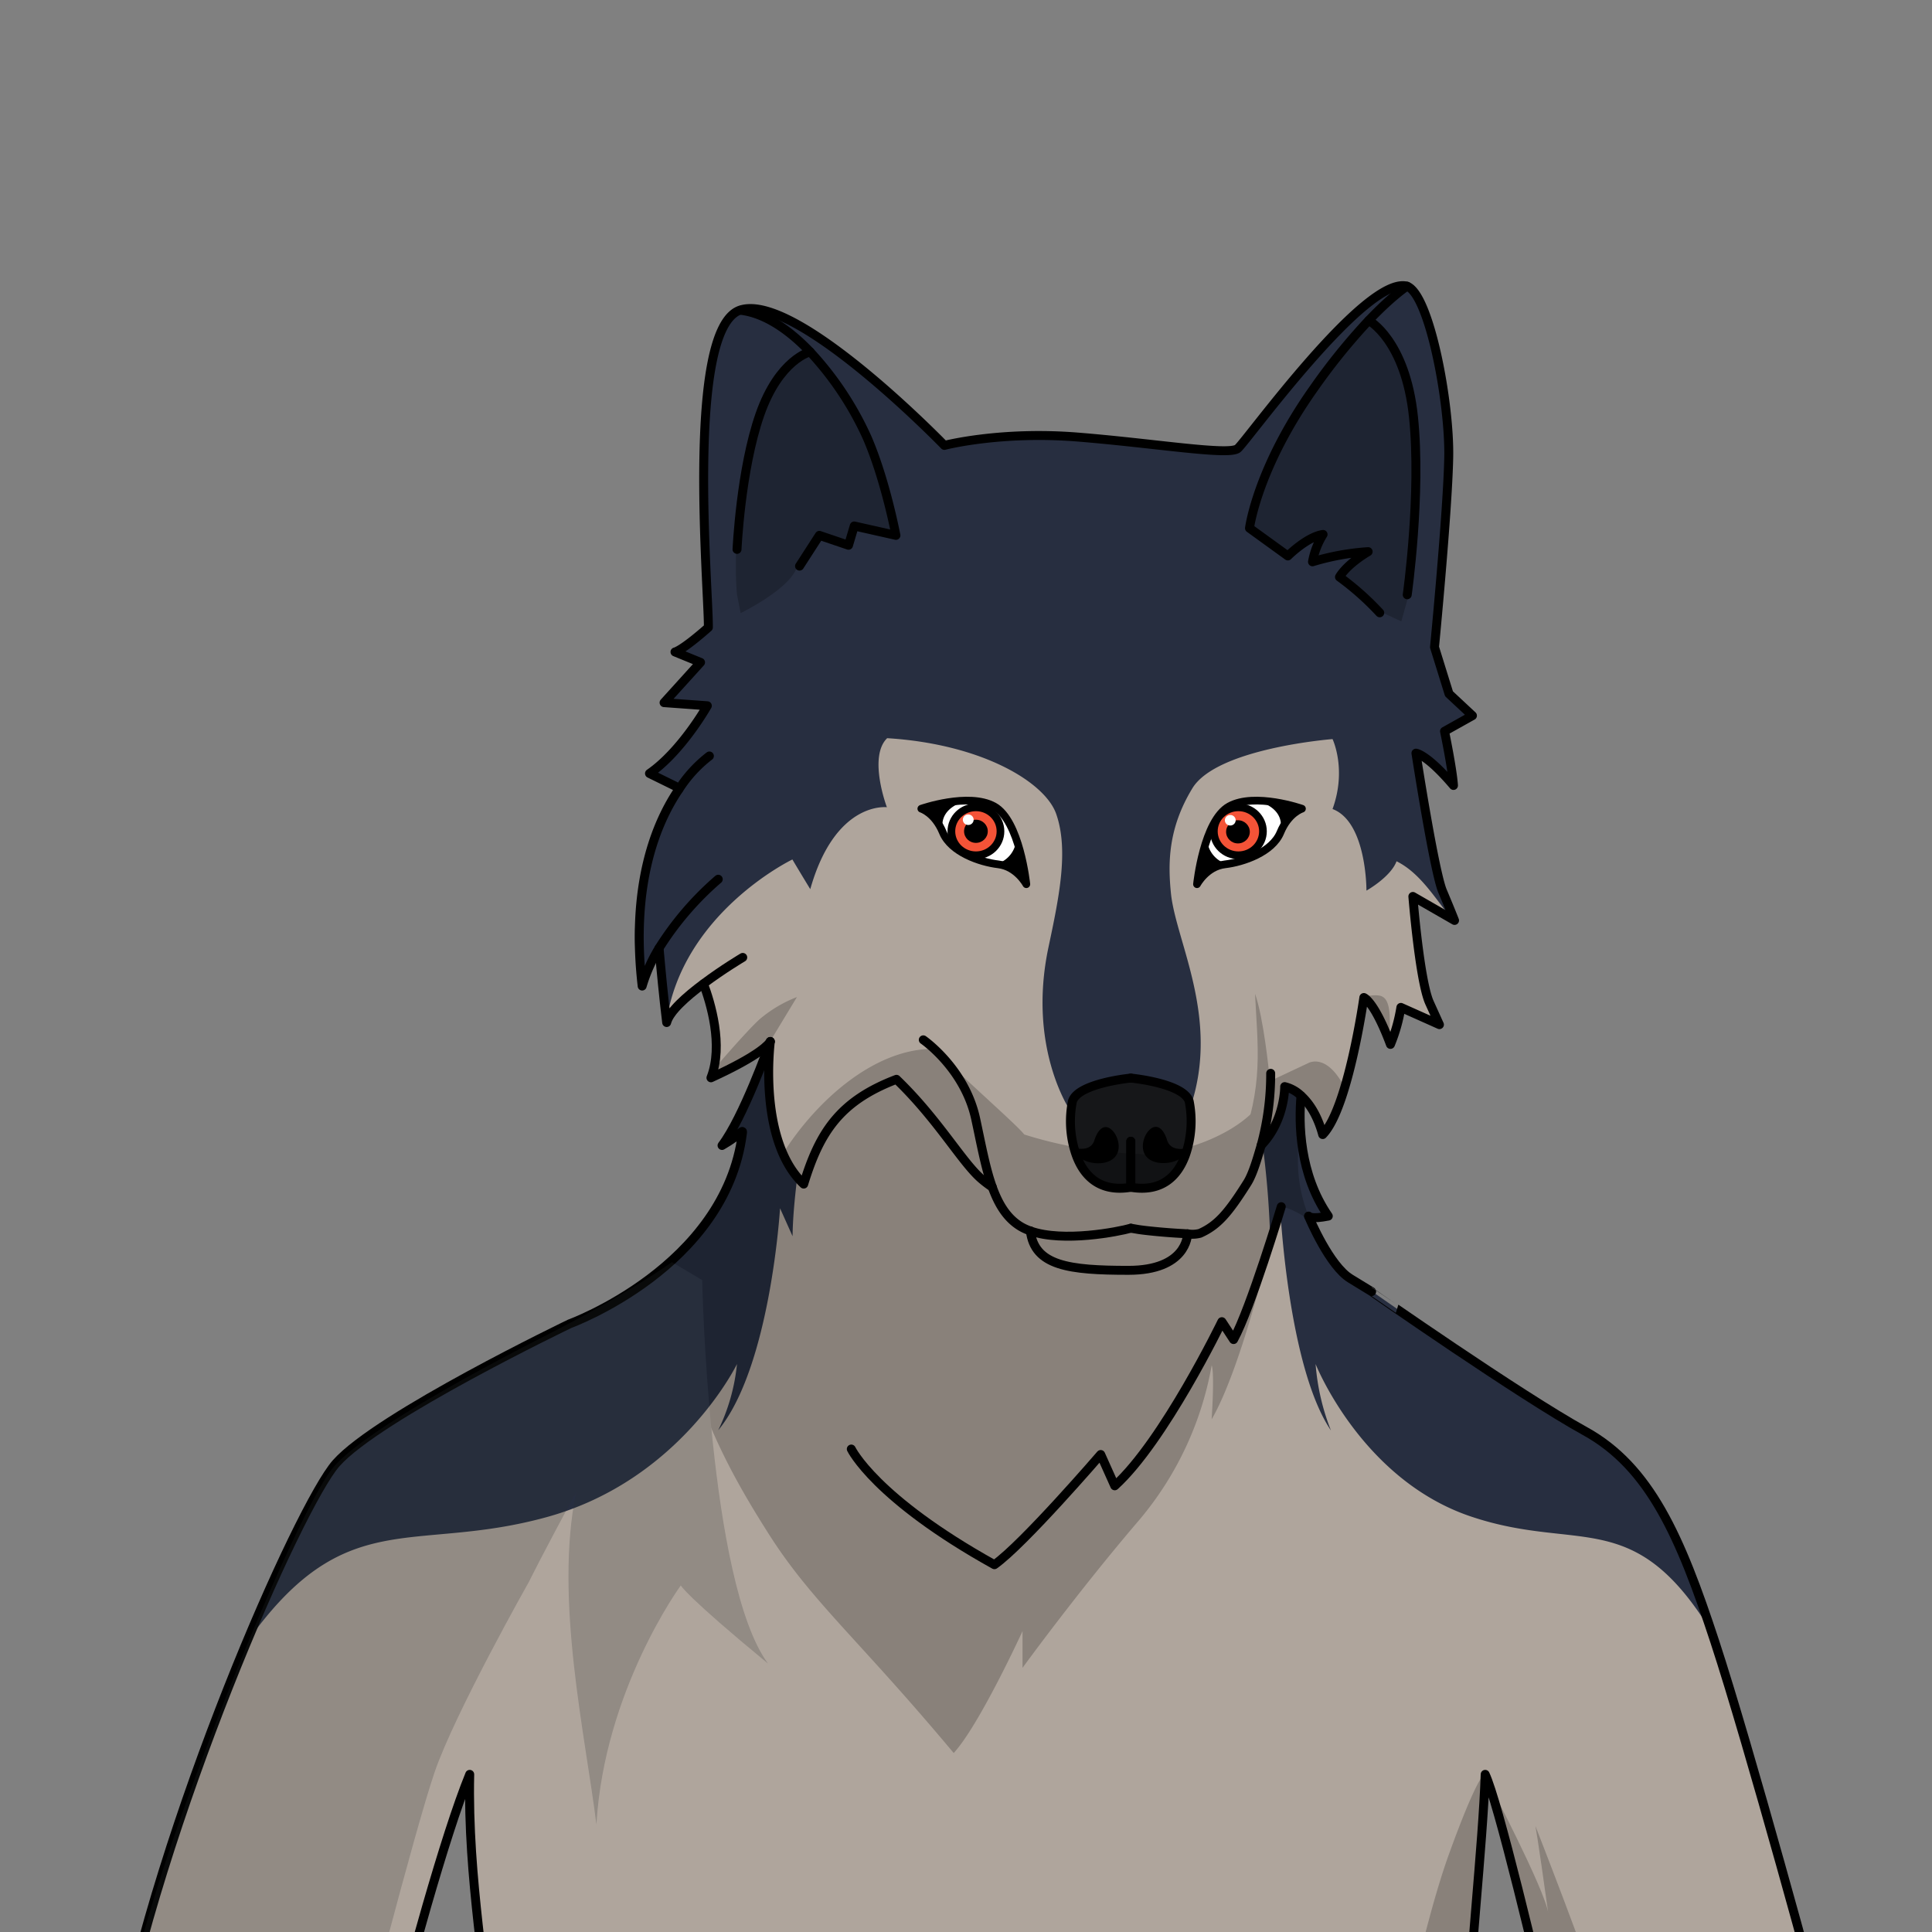 <svg xmlns="http://www.w3.org/2000/svg" viewBox="0 0 432 432">
  <rect x="0" y="0" width="432" height="432" fill="#808080" stroke="none"/>
  <defs>
    <style>.BUNTAI_WOLF_BODY_WOLF_BODY_32_cls-1{isolation:isolate;}.BUNTAI_WOLF_BODY_WOLF_BODY_32_cls-2{fill:#afa59c;}.BUNTAI_WOLF_BODY_WOLF_BODY_32_cls-3{fill:#272e40;}.BUNTAI_WOLF_BODY_WOLF_BODY_32_cls-4,.BUNTAI_WOLF_BODY_WOLF_BODY_32_cls-7,.BUNTAI_WOLF_BODY_WOLF_BODY_32_cls-9{fill:none;stroke:#000;stroke-linecap:round;}.BUNTAI_WOLF_BODY_WOLF_BODY_32_cls-4,.BUNTAI_WOLF_BODY_WOLF_BODY_32_cls-7{stroke-linejoin:round;}.BUNTAI_WOLF_BODY_WOLF_BODY_32_cls-4{stroke-width:2px;}.BUNTAI_WOLF_BODY_WOLF_BODY_32_cls-5{fill:#161719;}.BUNTAI_WOLF_BODY_WOLF_BODY_32_cls-6{fill:#fff;}.BUNTAI_WOLF_BODY_WOLF_BODY_32_cls-7{stroke-width:1.72px;}.BUNTAI_WOLF_BODY_WOLF_BODY_32_cls-8{fill:#f45337;}.BUNTAI_WOLF_BODY_WOLF_BODY_32_cls-9{stroke-miterlimit:10;stroke-width:1.72px;}.BUNTAI_WOLF_BODY_WOLF_BODY_32_cls-10{opacity:0.22;mix-blend-mode:multiply;}.BUNTAI_WOLF_BODY_WOLF_BODY_32_cls-11{fill:#282c2f;}</style>
  </defs>
  <g class="BUNTAI_WOLF_BODY_WOLF_BODY_32_cls-1">
    <g id="body">
      <path class="BUNTAI_WOLF_BODY_WOLF_BODY_32_cls-2" d="M221.89,265.46a24,24,0,0,1-2.33-1.75c-4.43-3.73-9.67-13.28-19.11-22.37-12.82,4.89-17.24,12-20.74,23.42-10.14-9.57-7.57-30.94-7.46-31.9l0,0c-.23.42-2,2.92-13.26,8.09,2.85-7.29-.11-16.89-1.66-21-3.85,2.86-7.64,6.22-8.24,8.68-.7-5.67-1.29-12-1.7-16.64a35.75,35.75,0,0,0-3.78,8.48c-2.61-22.64,3.1-36.49,8.22-44l-.88-.68-5.7-2.8c7.22-5,12.93-15.14,12.93-15.14l-9.67-.7,8.15-9-5.71-2.33s1.52-.24,7.46-5.48c.12-8.16-5.24-67.11,7.22-71s45.56,30.29,45.56,30.29,12.46-3.26,29.82-1.86,33.79,4.19,35.77,2.56S305.42,61.46,314.62,64c5,1.86,9.56,26,9.32,38.24s-3.18,42.46-3.18,42.46L324,155.13l5.24,4.89L323,163.51s1.75,8.39,2,12.12c-5.94-7-8.39-7.22-8.39-7.22s4.08,26.44,5.95,30.87,2.68,6.53,2.68,6.53l-9.32-5.36s1.51,18.87,3.72,23.76l2.22,4.9-8.62-3.85a37,37,0,0,1-2.33,8.27c-3.62-9.67-5.95-10.48-5.95-10.48s-3.49,24.81-9.2,30.64c-1.23-4.5-3.14-7.13-4.82-8.66a8.05,8.05,0,0,0-3.68-2.06s.08,7.64-5.26,13.13c-.77,2.59-1.79,6.3-3.1,8.39-4.29,6.82-6.67,9.53-10.58,11.28a6.54,6.54,0,0,1-2.77.12l-1.05-.07c-3.61-.17-8.56-.66-10.11-.93l-1.53-.26c-2.83.8-15.07,3.22-22.46.62h0a12.22,12.22,0,0,1-1.28-.52,10.33,10.33,0,0,1-1.49-.86C224.93,272,223.2,269.09,221.89,265.46Z" />
      <path class="BUNTAI_WOLF_BODY_WOLF_BODY_32_cls-2" d="M264.49,275.82l1.05.07c0,.4-.28,8.17-13.22,8.17-13.27,0-21-1-21.93-8.81,7.39,2.6,19.63.18,22.46-.62l1.53.26C255.93,275.16,260.88,275.65,264.49,275.82Z" />
      <path class="BUNTAI_WOLF_BODY_WOLF_BODY_32_cls-2" d="M409.77,460.21H348.5c-5.18-22.35-13.59-57.52-16.41-63.43-.51,15.73-3.63,43-4.41,63.43H109.91c-.91-18.36-5.4-39.85-4.88-63.43-5.62,13.74-13.75,43.75-18.84,63.43H25.83c5.52-30.09,18-65.93,29.31-93,0,0,0,0,0,0,8.55-20.5,16.42-35.94,20-40C84.57,316.56,127.4,296,127.4,296s34.77-12.66,38.59-42.5c.17-1.3,0,0-4.54,2.63,3.48-4.6,7.48-14.43,9.49-19.73.72-1.88,1.19-3.18,1.29-3.48l0,0c0,.2-.15,1.24-.24,2.87-.37,5.92-.37,19.53,6.26,27.49a17.49,17.49,0,0,0,1.44,1.54c2.81-9.18,6.22-15.58,14.11-20.27a43.18,43.18,0,0,1,6.63-3.15c9.44,9.09,14.68,18.64,19.11,22.37a24,24,0,0,0,2.33,1.75c1.31,3.63,3,6.55,5.73,8.4a10.33,10.33,0,0,0,1.49.86,12.22,12.22,0,0,0,1.28.52h0c.88,7.77,8.66,8.81,21.93,8.81,12.94,0,13.21-7.77,13.22-8.17a6.54,6.54,0,0,0,2.77-.12c3.91-1.75,6.29-4.46,10.58-11.28,1.31-2.09,2.33-5.8,3.1-8.39l.28-.3a16.86,16.86,0,0,0,2.39-3.31,21.19,21.19,0,0,0,2.59-9.52,8.05,8.05,0,0,1,3.68,2.06c-.54,6.14-.4,17.47,6.1,26.89-3.67.77-4.31.19-4.41,0,.3.71,4.7,11.07,9.31,13.88l4.77,2.92S339.9,312,354.41,320c14.08,7.81,20.92,22.71,28.35,45l.66,2c7.68,23.42,23.06,79.87,25.34,88.78C409.11,457.18,409.45,458.67,409.77,460.21Z" />
      <path class="BUNTAI_WOLF_BODY_WOLF_BODY_32_cls-3" d="M178.27,263.22c-.56,4.56-1,9.14-1.05,13.2l-2.8-6.25s-2.13,35.48-13.82,49.63A43.5,43.5,0,0,0,164.79,305s-12.56,26-42.62,34.25-45-3.12-67,28c8.55-20.5,16.42-35.94,20-40C84.57,316.56,127.4,296,127.4,296s34.77-12.66,38.59-42.5c.17-1.3,0,0-4.54,2.63,3.48-4.6,7.48-14.43,9.49-19.73l1.07-.65C171.64,241.65,171.64,255.26,178.27,263.22Z" />
      <path class="BUNTAI_WOLF_BODY_WOLF_BODY_32_cls-3" d="M382.76,365c-17.33-28.42-29.61-17.83-53.66-25.84C304.46,331,294.17,305,294.17,305a51,51,0,0,0,3.43,14.85c-9.59-14.15-11.34-49.63-11.34-49.63L284,276.42a202.28,202.28,0,0,0-1.7-20.62,16.86,16.86,0,0,0,2.39-3.31,21.19,21.19,0,0,0,2.59-9.52,8.05,8.05,0,0,1,3.68,2.06c-.54,6.14-.4,17.47,6.1,26.89-3.67.77-4.31.19-4.41,0,.3.71,4.7,11.07,9.31,13.88l4.77,2.92S339.9,312,354.41,320C368.49,327.83,375.33,342.73,382.76,365Z" />
      <path class="BUNTAI_WOLF_BODY_WOLF_BODY_32_cls-3" d="M239.43,248.55s-9.78-14-5-36.69c2.33-11,4.55-21.55,1.81-29.65-2.28-7.16-16.52-15.84-37.87-17.15-4.31,4.19-.06,15.44-.06,15.44s-11.53-1.49-17.13,18.32c-2.56-4.2-4-6.64-4-6.64s-24.7,11.88-28.19,36.46a136.43,136.43,0,0,0-1.65-16l-3.83,7.88s-6.57-17.39,7.61-43.12l-.27-1.61-5.38-2.64s8.18-6.27,12.26-15.71c-8-.47-8.9-.75-8.9-.75s6.51-6.3,7.62-8.92c-4.8-1.59-4.76-2.3-4.76-2.3l6.62-5.1s-2.32-37-.29-51.49,2.5-19.75,11.07-19.46,17.06,8.37,28.69,17.76,13.55,12.47,13.55,12.47,8.83-3.1,30.5-1.72,29.75,3.94,34.85,2.48c9.63-11.92,29.42-37,37.31-36,3,.7,7.11,10,9.2,22.46s-.61,45.08-1.39,49.8l-.79,4.72.26,5.77.55.18,2.5,8.22,4.41,4.69-5.27,3.62,1.8,11.25s-5.4-5.75-8.12-6.49c1,7.71,2.75,29.15,7.59,36.95-3.81-4.64-7.13-10.37-12.46-13-1.31,3.53-6.73,6.56-6.73,6.56s.1-15.35-7.58-18.24c3.23-8.91,0-15.64,0-15.64s-25.86,2-31.34,11-5.47,16.84-4.79,23.52c1.11,10.78,11,27.83,4.39,47.67C258.37,243.44,249.22,245.23,239.43,248.55Z" />
      <path class="BUNTAI_WOLF_BODY_WOLF_BODY_32_cls-4" d="M151.81,176.43l-.88-.68-5.7-2.8c7.22-5,12.93-15.14,12.93-15.14l-9.67-.7,8.15-9-5.71-2.33s1.52-.24,7.46-5.48c.12-8.16-5.24-67.11,7.22-71s45.56,30.29,45.56,30.29,12.46-3.26,29.82-1.86,33.79,4.19,35.77,2.56S305.42,61.46,314.62,64c5,1.86,9.56,26,9.32,38.24s-3.18,42.46-3.18,42.46L324,155.13l5.24,4.89L323,163.51s1.75,8.39,2,12.12c-5.94-7-8.39-7.22-8.39-7.22s4.08,26.44,5.95,30.87,2.68,6.53,2.68,6.53l-9.32-5.36s1.51,18.87,3.72,23.76l2.22,4.9-8.62-3.85a37,37,0,0,1-2.33,8.27c-3.62-9.67-5.95-10.48-5.95-10.48s-3.49,24.81-9.2,30.64c-1.23-4.5-3.14-7.13-4.82-8.66a8.05,8.05,0,0,0-3.68-2.06s.08,7.64-5.26,13.13" />
      <path class="BUNTAI_WOLF_BODY_WOLF_BODY_32_cls-4" d="M292.62,272c.3.71,4.7,11.07,9.31,13.88l4.77,2.92S339.9,312,354.41,320s21.32,23.6,29,47,23.06,79.87,25.34,88.78c.35,1.37.69,2.86,1,4.4H348.5c-5.18-22.35-13.59-57.52-16.41-63.43-.51,15.73-3.63,43-4.41,63.43H109.91c-.91-18.36-5.4-39.85-4.88-63.43-5.62,13.74-13.75,43.75-18.84,63.43H25.83c9.71-52.89,41-123.56,49.34-133C84.57,316.56,127.4,296,127.4,296s34.77-12.66,38.59-42.5c.17-1.3,0,0-4.54,2.63,4.71-6.23,10.38-22.07,10.78-23.21" />
      <path class="BUNTAI_WOLF_BODY_WOLF_BODY_32_cls-4" d="M160.6,196.6A68.27,68.27,0,0,0,147.37,212a35.75,35.75,0,0,0-3.78,8.48c-2.61-22.64,3.1-36.49,8.22-44a29.39,29.39,0,0,1,6.81-7.44" />
      <path class="BUNTAI_WOLF_BODY_WOLF_BODY_32_cls-4" d="M166.08,214.08s-4.43,2.62-8.77,5.88c-3.85,2.86-7.64,6.22-8.24,8.68-.7-5.67-1.29-12-1.7-16.64" />
      <path class="BUNTAI_WOLF_BODY_WOLF_BODY_32_cls-4" d="M172.25,232.86c-.11,1-2.68,22.33,7.46,31.9,3.5-11.42,7.92-18.53,20.74-23.42,9.44,9.09,14.68,18.64,19.11,22.37a24,24,0,0,0,2.33,1.75" />
      <path class="BUNTAI_WOLF_BODY_WOLF_BODY_32_cls-4" d="M157.31,220c1.55,4.14,4.51,13.74,1.66,21,11.3-5.17,13-7.67,13.26-8.09l0,0v0" />
      <path class="BUNTAI_WOLF_BODY_WOLF_BODY_32_cls-4" d="M230.39,275.24a12.22,12.22,0,0,1-1.28-.52,10.33,10.33,0,0,1-1.49-.86c-2.69-1.85-4.42-4.77-5.73-8.4-1.55-4.31-2.5-9.62-3.73-15.3-2.45-11.27-11.71-17.65-11.71-17.65" />
      <path class="BUNTAI_WOLF_BODY_WOLF_BODY_32_cls-4" d="M252.85,274.63c-2.83.8-15.07,3.22-22.46.62" />
      <path class="BUNTAI_WOLF_BODY_WOLF_BODY_32_cls-4" d="M292.6,271.92l0,0c.1.15.74.73,4.41,0-6.5-9.42-6.64-20.75-6.1-26.89" />
      <path class="BUNTAI_WOLF_BODY_WOLF_BODY_32_cls-4" d="M286.49,269.82s-6.82,22.72-10.66,29.71l-2.62-4s-12.94,26.74-23.95,36.7l-3.14-7s-17.3,20.1-23.77,24.64c-26.74-14.85-32-25.86-32-25.86" />
      <path class="BUNTAI_WOLF_BODY_WOLF_BODY_32_cls-4" d="M178.78,126.58l4.43-6.87,6.52,2.21,1.28-4.31,9.32,2.1s-2.33-12.35-6.41-21.79a71.16,71.16,0,0,0-12.78-19.25c-4.62-4.84-10-8.63-15.53-9.29" />
      <path class="BUNTAI_WOLF_BODY_WOLF_BODY_32_cls-4" d="M314.62,64s-3.18,2-8.56,7.64A138.1,138.1,0,0,0,293.65,87c-12.58,17.82-14.26,31.1-14.26,31.1l8.58,6.21s4.28-4.29,7.87-4.81a17.3,17.3,0,0,0-2.36,6.12,55.23,55.23,0,0,1,12.44-2.27c-5.07,3.06-6.41,5.67-6.41,5.67a62.24,62.24,0,0,1,9,8" />
      <path class="BUNTAI_WOLF_BODY_WOLF_BODY_32_cls-4" d="M181.14,78.67s-6.9,1.66-11.22,14-5.12,30.17-5.12,30.17" />
      <path class="BUNTAI_WOLF_BODY_WOLF_BODY_32_cls-4" d="M306.06,71.66s8.21,4.36,10,21.6-1.4,39.73-1.4,39.73" />
      <path class="BUNTAI_WOLF_BODY_WOLF_BODY_32_cls-4" d="M284.13,240A60.77,60.77,0,0,1,282,256.1c-.77,2.59-1.79,6.3-3.1,8.39-4.29,6.82-6.67,9.53-10.58,11.28a6.54,6.54,0,0,1-2.77.12l-1.05-.07c-3.61-.17-8.56-.66-10.11-.93l-1.53-.26" />
      <path class="BUNTAI_WOLF_BODY_WOLF_BODY_32_cls-4" d="M265.54,275.88h0c0,.4-.28,8.17-13.22,8.17-13.27,0-21-1-21.93-8.81h0" />
      <path class="BUNTAI_WOLF_BODY_WOLF_BODY_32_cls-5" d="M265.54,256.71c-.14.53-.3,1.06-.49,1.59-1.67,4.58-5.23,8.36-12.2,7.18-7,1.18-10.53-2.6-12.2-7.18-.19-.53-.35-1.06-.5-1.59a22.92,22.92,0,0,1-.36-10.43c1.18-4.08,13.06-5.22,13.06-5.22s11.88,1.14,13.06,5.22A23,23,0,0,1,265.54,256.71Z" />
      <path class="BUNTAI_WOLF_BODY_WOLF_BODY_32_cls-4" d="M252.85,241.06s-11.88,1.14-13.06,5.22a22.92,22.92,0,0,0,.36,10.43c.15.53.31,1.06.5,1.59,1.67,4.58,5.23,8.36,12.2,7.18V255.19" />
      <path d="M246.84,260a7.66,7.66,0,0,1-6.19-1.66c-.19-.53-.35-1.06-.5-1.59.18,0,3.7.94,4.55-1.76s2.44-3.91,4.1-2.14S251.32,259.1,246.84,260Z" />
      <path class="BUNTAI_WOLF_BODY_WOLF_BODY_32_cls-4" d="M252.85,255.19v10.29c7,1.18,10.53-2.6,12.2-7.18.19-.53.35-1.06.49-1.59a23,23,0,0,0,.37-10.43c-1.18-4.08-13.06-5.22-13.06-5.22" />
      <path d="M265.54,256.71c-.14.53-.3,1.06-.49,1.59a7.66,7.66,0,0,1-6.19,1.66c-4.49-.86-3.63-5.39-2-7.15s3.25-.63,4.11,2.14S265.37,256.75,265.54,256.71Z" />
      <path class="BUNTAI_WOLF_BODY_WOLF_BODY_32_cls-6" d="M222.29,180.3c-5.73-3.16-16.28.53-16.28.53s3,.91,4.82,5.31,8.26,6.64,12.4,7.13,6.26,4.44,6.26,4.44S228,183.47,222.29,180.3Z" />
      <path class="BUNTAI_WOLF_BODY_WOLF_BODY_32_cls-6" d="M274.85,180.3c-5.73,3.17-7.2,17.41-7.2,17.41s2.11-4,6.25-4.44,10.59-2.72,12.4-7.13,4.82-5.31,4.82-5.31S280.57,177.14,274.85,180.3Z" />
      <path class="BUNTAI_WOLF_BODY_WOLF_BODY_32_cls-7" d="M229.49,197.71s-1.47-14.24-7.2-17.41-16.28.53-16.28.53,3,.91,4.82,5.31,8.26,6.64,12.4,7.13S229.49,197.71,229.49,197.71Z" />
      <path class="BUNTAI_WOLF_BODY_WOLF_BODY_32_cls-8" d="M218.22,180.52a5.36,5.36,0,1,0,5.49,5.36A5.43,5.43,0,0,0,218.22,180.52Z" />
      <ellipse cx="218.22" cy="185.88" rx="2.65" ry="2.59" />
      <ellipse class="BUNTAI_WOLF_BODY_WOLF_BODY_32_cls-6" cx="216.5" cy="183.29" rx="1.21" ry="1.18" />
      <ellipse class="BUNTAI_WOLF_BODY_WOLF_BODY_32_cls-9" cx="218.22" cy="185.88" rx="5.49" ry="5.36" />
      <path d="M214.51,179.65s-4.65,1.53-3.66,6.12c-3.26-4-3.66-5-3.66-5A14.65,14.65,0,0,1,214.51,179.65Z" />
      <path d="M227.24,187.62a6.1,6.1,0,0,1-4.16,5.49c2.25.74,5.47,2.27,5.47,2.27S228.05,189.66,227.24,187.62Z" />
      <path class="BUNTAI_WOLF_BODY_WOLF_BODY_32_cls-7" d="M267.65,197.71s1.47-14.24,7.2-17.41,16.27.53,16.27.53-3,.91-4.82,5.31-8.25,6.64-12.4,7.13S267.65,197.71,267.65,197.71Z" />
      <path class="BUNTAI_WOLF_BODY_WOLF_BODY_32_cls-8" d="M276.91,180.52a5.36,5.36,0,1,1-5.49,5.36A5.43,5.43,0,0,1,276.91,180.52Z" />
      <ellipse cx="276.81" cy="186" rx="2.65" ry="2.59" />
      <ellipse class="BUNTAI_WOLF_BODY_WOLF_BODY_32_cls-6" cx="275.09" cy="183.41" rx="1.21" ry="1.18" />
      <ellipse class="BUNTAI_WOLF_BODY_WOLF_BODY_32_cls-9" cx="276.91" cy="185.88" rx="5.49" ry="5.36" />
      <path d="M282.63,179.65s4.65,1.53,3.66,6.12c3.26-4,3.65-5,3.65-5A14.6,14.6,0,0,0,282.63,179.65Z" />
      <path d="M269.9,187.62a6.1,6.1,0,0,0,4.16,5.49,58.93,58.93,0,0,0-5.48,2.27S269.09,189.66,269.9,187.62Z" />
      <g class="BUNTAI_WOLF_BODY_WOLF_BODY_32_cls-10">
        <path d="M284.61,275.88s-6.69,29.42-13.68,41.48c.7-11.18,0-12.06,0-12.06a73.42,73.42,0,0,1-16.07,34.43c-13.64,15.9-26.22,33.2-26.22,33.2v-8.21s-9.63,21-15.39,27.26c-21.38-25.58-31.7-33.78-41.37-49s-20-33.87-22-61.84c8.8-4,15-21.77,16.22-26.68l-3.23.83s7-14.31,9-20.77c.64,14.19,1,17.76,3.19,23.43,7.35-11.64,20.33-23.52,33.81-23.43,7.27,7.25,18.68,17.16,20.14,19.15A94.28,94.28,0,0,0,254.33,258c8.32,1,27.75-5.29,29.78-16.31,1.42-.7,8.32-3.93,8.32-3.93s4.14-2.6,8.23,5.43c-2.81,8.64-4.91,9.95-4.91,9.95s-2.59-7.43-4.48-7.78c-.41,7.6-3,17,1.81,27.64-4.41-3.09-6.59-3.17-6.59-3.17Z" />
        <path d="M158.39,240.53s8-9.44,11.42-12.59a29.32,29.32,0,0,1,8.39-5l-6.32,10.44a68.13,68.13,0,0,1-8.77,5.64C159.5,240.75,158.39,240.53,158.39,240.53Z" />
        <path d="M310.6,232.75s-3.14-8.1-6.64-10C308.59,222.82,311.56,220.06,310.6,232.75Z" />
        <path d="M181.81,78.67s-8.22-.49-13.46,19.31-3.55,35-3.55,35l.81,4.11s9.49-4.62,12.09-9.2a61.85,61.85,0,0,1,5.35-7.94l6,1.75,2-4.07s9.39,1.21,9.19,1.14S197,105.09,193.87,96.7,181.81,78.67,181.81,78.67Z" />
        <path d="M279.39,118.14s3.55-22.16,27-46.25c6.27,4.65,10.28,13,10.11,31.48A282.87,282.87,0,0,1,315,133l-1.66,5.94s-5.4-2.48-5.53-2.62L300.15,129a61.17,61.17,0,0,1,5.77-5.62c-8.91,1.25-11.07,1.48-11.07,1.48l-1.14-.29,1.4-5.21L288,124.49Z" />
        <path d="M283.78,240s-1.23-12.45-3.15-17.78c.57,11.71,2,20.72-3.46,34.47,5.3-7.22,7-12.23,7-12.23Z" />
        <path class="BUNTAI_WOLF_BODY_WOLF_BODY_32_cls-11" d="M75,460.21H25.83s2-18.6,15-55,27.73-69.4,33.35-76.68S103.57,308,122,298.65s28.25-16.43,28.25-16.43l6.76,4s1.35,67.58,14.71,85.75c-18.57-15.3-19.49-17.47-19.49-17.47s-17.13,23.41-18.87,53.47c-2.45-19.92-9.44-50.33-4.55-74.27-7.51,13.81-10.5,19.92-10.5,19.92s-16.58,29.36-21.13,42.64-17.53,64-17.53,64Z" />
        <path d="M332.65,398.15s12.84,24.46,13.54,29.62c-2.45-17.65-2.88-19.49-2.88-19.49s11.88,30.32,14.85,40.37,3.5,11.18,3.5,11.18l-13.16.38S335.28,404.63,332.65,398.15Z" />
        <path d="M331.6,398.93s-2.81,30.91-2.67,40.88a163.21,163.21,0,0,1-1.25,20.4h-15.3S318.06,431,324,414.57s7.6-17.47,7.6-17.47Z" />
      </g>
    </g>
  </g>
</svg>